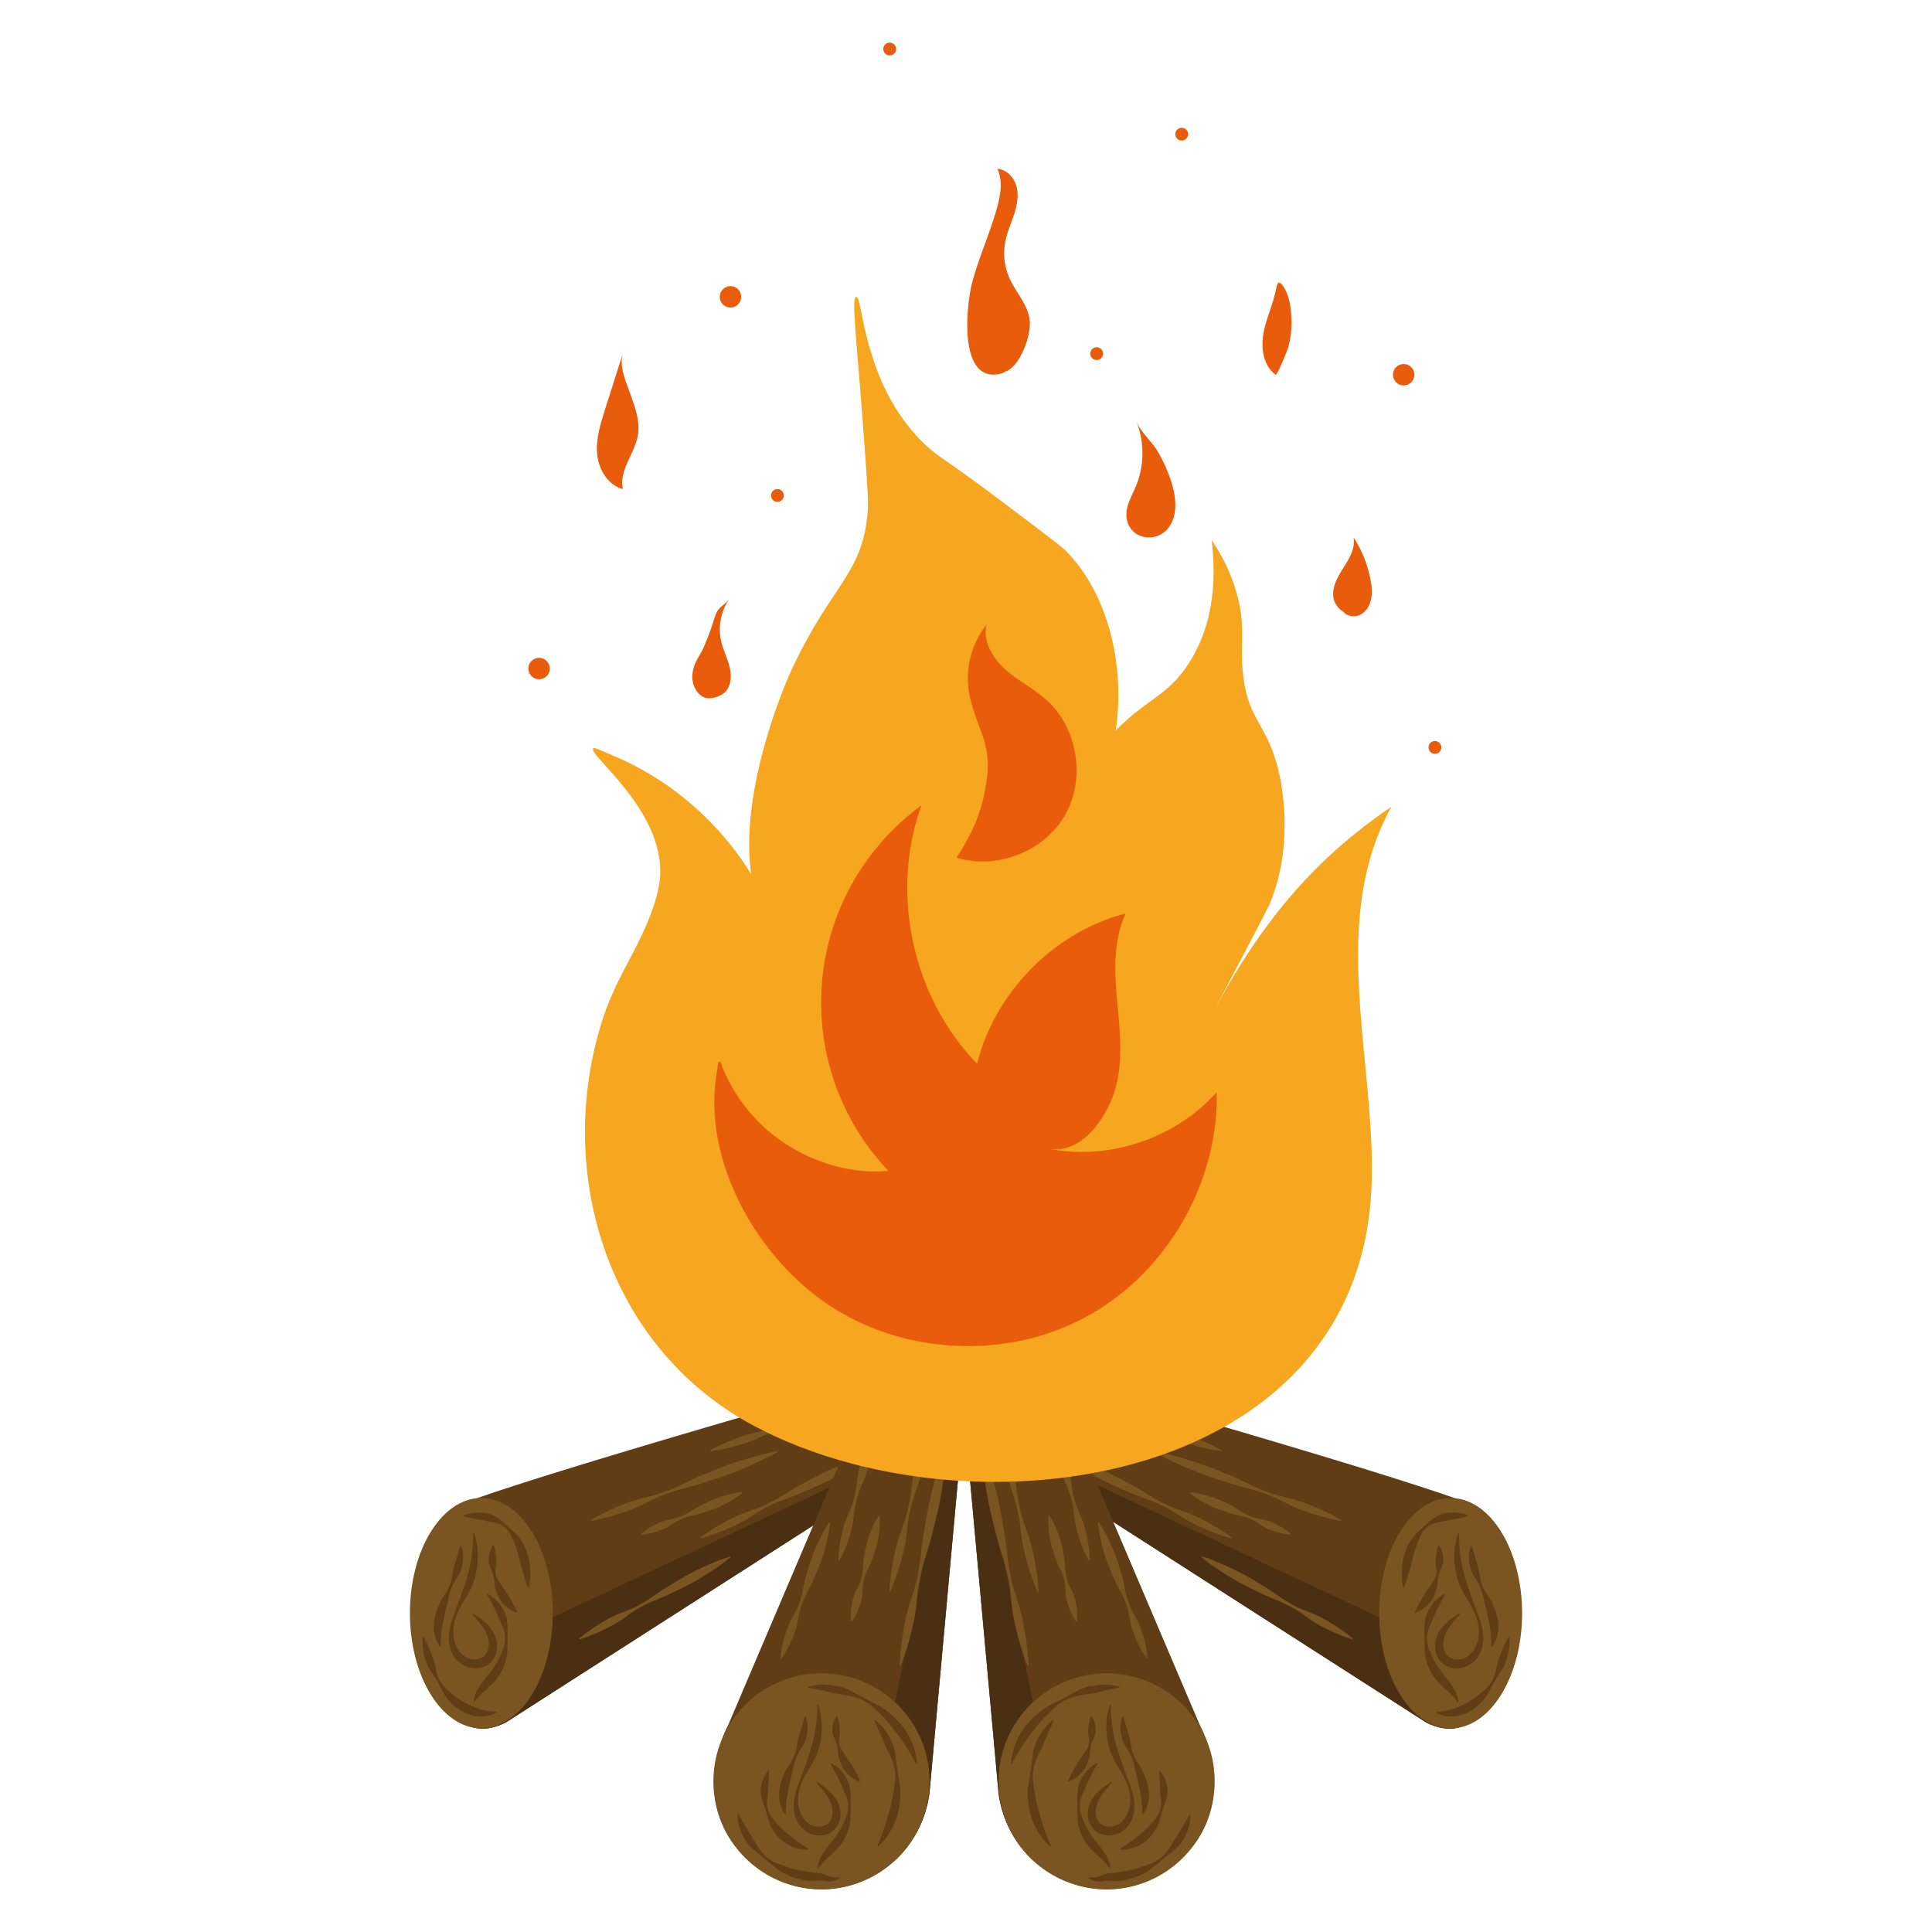 <svg id="Camada_1" data-name="Camada 1" xmlns="http://www.w3.org/2000/svg" xmlns:xlink="http://www.w3.org/1999/xlink" viewBox="0 0 1080 1080"><defs><style>.cls-1{fill:#603d14;}.cls-2{clip-path:url(#clip-path);}.cls-3{fill:#4a2f13;}.cls-4{fill:#7a5421;}.cls-5{clip-path:url(#clip-path-2);}.cls-6{clip-path:url(#clip-path-3);}.cls-7{clip-path:url(#clip-path-4);}.cls-8{fill:#f7a61f;}.cls-9{fill:#e85c0c;}</style><clipPath id="clip-path"><path class="cls-1" d="M266.69,837.51c57.54-20.28,231.94-69.62,245.6-73.48v51.71L282.69,962.92c-5.76,2.84-12.07,4.44-18.15,2.7-28.89-8.26-43.76-89.49-12.44-119.14A42,42,0,0,1,266.69,837.51Z"/></clipPath><clipPath id="clip-path-2"><path class="cls-1" d="M407,964.48l89.89-211.12h45.36l-22.67,249a62.52,62.52,0,0,1-18,36.38c-2.66,2.6-19.78,18.77-45.8,17.27-31.74-1.82-47.86-28.28-48.81-29.91C389.69,996.53,406.25,965.87,407,964.48Z"/></clipPath><clipPath id="clip-path-3"><path class="cls-1" d="M813.31,837.51c-57.54-20.28-231.94-69.62-245.6-73.48v51.71l229.6,147.18c5.76,2.84,12.07,4.44,18.15,2.7,28.89-8.26,43.76-89.49,12.44-119.14A42,42,0,0,0,813.31,837.51Z"/></clipPath><clipPath id="clip-path-4"><path class="cls-1" d="M670.77,964.48,580.88,753.36H535.52l22.67,249a62.55,62.55,0,0,0,18,36.38c2.66,2.6,19.78,18.77,45.8,17.27,31.74-1.82,47.86-28.28,48.81-29.91C688.11,996.53,671.55,965.87,670.77,964.48Z"/></clipPath></defs><path class="cls-1" d="M266.69,837.51c57.54-20.28,231.94-69.62,245.6-73.48v51.71L282.69,962.92c-5.76,2.84-12.07,4.44-18.15,2.7-28.89-8.26-43.76-89.49-12.44-119.14A42,42,0,0,1,266.69,837.51Z"/><g class="cls-2"><path class="cls-3" d="M228.54,941.73a71.13,71.13,0,0,0,12.11,16.66c14,14.38,30.4,16,49.09,18.2,14.53-2.65,27.74-9.4,41-16.27.43-.22.88-.36,1.31-.56l188.37-139-.68-15.43Z"/></g><ellipse class="cls-4" cx="269.08" cy="901.79" rx="39.94" ry="64.4"/><path class="cls-1" d="M259.34,847a25.85,25.85,0,0,1,7.91-1.43,24.39,24.39,0,0,1,4.08.22,14.58,14.58,0,0,1,4,1.1,27.36,27.36,0,0,1,6.75,4.82c2,1.75,4,3.5,6,5.42a27.72,27.72,0,0,1,2.7,3.12,25.87,25.87,0,0,1,2.1,3.55,31.43,31.43,0,0,1,2.75,7.69,38.61,38.61,0,0,1,.75,8,41.18,41.18,0,0,1-.77,7.95l-.47.05a62.63,62.63,0,0,1-2.48-7.5c-.71-2.48-1.33-4.93-2-7.32s-1.18-4.79-2-7.11-1.69-4.6-2.76-6.88a14.13,14.13,0,0,0-4.79-5.73c-2.11-1.44-4.66-1.86-7-2.26-1.19-.21-2.36-.44-3.55-.71s-2.4-.46-3.64-.69a55.53,55.53,0,0,1-7.63-1.8Z"/><path class="cls-1" d="M265,857.14a34.7,34.7,0,0,1,1.74,7.49,42.67,42.67,0,0,1,.28,7.75,45.58,45.58,0,0,1-1.08,7.71,36.17,36.17,0,0,1-2.48,7.4c-2.2,4.73-5.3,8.75-7.36,13.28s-3.27,9.5-2.58,14.23a18.23,18.23,0,0,0,2.22,6.5,13.22,13.22,0,0,0,4.32,4.69,9.82,9.82,0,0,0,5.75,1.41,8,8,0,0,0,5.06-2.09,8.31,8.31,0,0,0,2.32-5.14,13.7,13.7,0,0,0-.89-6.35,25.73,25.73,0,0,0-3.58-6.07c-1.49-1.94-3.18-3.8-4.81-5.75l.31-.36a46,46,0,0,1,6.27,4.43,23.29,23.29,0,0,1,5.18,6.1,16.25,16.25,0,0,1,2.14,8.25,12.31,12.31,0,0,1-3.31,8.46,11.93,11.93,0,0,1-8.53,3.5,14.06,14.06,0,0,1-8.47-2.68,15.75,15.75,0,0,1-5.21-6.75,19.63,19.63,0,0,1-1.38-8c.2-5.36,2-10.22,3.77-15s3.6-9.52,5.08-14.14c.73-2.31,1.43-4.62,2.06-6.95s1.11-4.71,1.51-7.11.67-4.82.87-7.28.27-5,.33-7.49Z"/><path class="cls-1" d="M272.4,890.89a19.72,19.72,0,0,1,6.87,5.77,24,24,0,0,1,2.42,3.85,17.49,17.49,0,0,1,1.56,4.27,43.34,43.34,0,0,1,.47,9c0,1.47,0,2.92,0,4.39s0,3-.09,4.45a29.91,29.91,0,0,1-.56,4.5,25.83,25.83,0,0,1-1.4,4.34,31,31,0,0,1-2,4.13A23.31,23.31,0,0,1,277,939.3a82.85,82.85,0,0,1-6.17,6,40.36,40.36,0,0,0-5.64,6.19l-.45-.16a18.24,18.24,0,0,1,3.2-8.42c1.61-2.54,3.48-4.74,5.14-6.89a49.87,49.87,0,0,0,4.58-6.54,65.36,65.36,0,0,0,3.46-7.41,17.56,17.56,0,0,0,1.11-8.24c-.3-2.81-1.6-5.39-2.72-7.84s-2.08-4.95-3.34-7.37-2.61-4.8-4.06-7.41Z"/><path class="cls-1" d="M257.75,864.2a16.39,16.39,0,0,1,1.12,7.6c-.05.64-.12,1.28-.21,1.91s-.21,1.26-.36,1.88a16.09,16.09,0,0,1-1.22,3.58c-1.09,2.29-2.71,4.29-3.78,6.48a29.43,29.43,0,0,0-2.38,6.93c-.28,1.19-.49,2.39-.78,3.56s-.59,2.31-.88,3.46c-.56,2.29-1,4.57-1.46,6.8s-.89,4.45-1.16,6.73a50.39,50.39,0,0,0-.24,7.14l-.44.17a16.15,16.15,0,0,1-3.06-7.13,23.49,23.49,0,0,1-.11-7.8,31.76,31.76,0,0,1,2.19-7.32,36.64,36.64,0,0,1,1.58-3.42c.59-1.1,1.29-2.15,1.95-3.21a28.7,28.7,0,0,0,3.37-6.5,50.55,50.55,0,0,0,1.43-7.15,29.4,29.4,0,0,1,.89-3.41l1-3.34c.68-2.23,1.3-4.48,2.07-6.93Z"/><path class="cls-1" d="M276.09,864a14.17,14.17,0,0,1,.68,2.65,44.75,44.75,0,0,1,.65,5,9.64,9.64,0,0,1,0,2.46,23.58,23.58,0,0,1-.37,2.54,12.41,12.41,0,0,0-.07,2.58,11.75,11.75,0,0,0,.65,2.46,16.44,16.44,0,0,0,1.24,2.25c.5.71,1,1.4,1.46,2.11s.91,1.39,1.33,2.09.93,1.35,1.36,2a20.25,20.25,0,0,1,1.32,2c1.62,2.82,3.24,5.62,4.79,9l-.32.36A17.83,17.83,0,0,1,280.1,895a26.63,26.63,0,0,1-1.4-2.36c-.38-.84-.72-1.69-1.07-2.53s-.61-1.72-.82-2.61-.28-1.82-.4-2.72a19.25,19.25,0,0,0-.32-2.68,12.65,12.65,0,0,0-.61-2.57,13.55,13.55,0,0,0-1-2.5,24.63,24.63,0,0,1-1-2.59,11.25,11.25,0,0,1-.29-2.71,24.39,24.39,0,0,1,.28-2.71,20.11,20.11,0,0,1,.77-2.65,13.43,13.43,0,0,1,1.39-2.47Z"/><path class="cls-1" d="M236.69,915.17a43.54,43.54,0,0,1,3.72,7.41c.52,1.26,1,2.51,1.45,3.77a33.79,33.79,0,0,1,1.19,3.82c.64,2.59,1,5.35,2.11,7.81a19.93,19.93,0,0,0,4.71,6.46l1.48,1.32c.52.4,1,.81,1.52,1.23s1,.78,1.52,1.19l1.55,1.15a49.78,49.78,0,0,0,6.55,3.75,38.5,38.5,0,0,0,7,2.7,33.39,33.39,0,0,0,7.82,1.08l.12.46A16.14,16.14,0,0,1,269,959.5a21.84,21.84,0,0,1-8.66-1.79,26.35,26.35,0,0,1-7.27-4.88c-.52-.51-1-1-1.56-1.52s-1-1.08-1.41-1.65-.85-1.17-1.24-1.78l-1.1-1.85c-1.35-2.5-2.57-5-4-7.34s-3.2-4.62-4.47-7.13a22.16,22.16,0,0,1-1.5-3.89,40.28,40.28,0,0,1-1-4,34.45,34.45,0,0,1-.62-8.34Z"/><path class="cls-4" d="M330.12,849.74c2-1.24,4.08-2.33,6.17-3.37s4.19-2,6.32-3,4.27-1.81,6.43-2.65,4.34-1.62,6.57-2.28c4.46-1.31,9.07-2.19,13.47-3.66a107.09,107.09,0,0,0,12.86-5.31c2.11-1,4.19-2,6.32-3s4.26-1.84,6.4-2.72c4.29-1.77,8.57-3.55,12.95-5.09s8.8-2.92,13.28-4.18,9-2.43,13.61-3.27l.17.45c-4.07,2.37-8.27,4.39-12.49,6.35s-8.49,3.74-12.81,5.43-8.74,3.09-13.15,4.53c-2.21.72-4.41,1.44-6.64,2.09s-4.49,1.22-6.74,1.83a108.08,108.08,0,0,0-13.23,4.3c-4.3,1.74-8.38,4.06-12.63,6-2.12.95-4.28,1.78-6.47,2.53s-4.4,1.48-6.62,2.16-4.46,1.3-6.73,1.85-4.54,1.07-6.88,1.44Z"/><path class="cls-4" d="M323.85,915.92a56.46,56.46,0,0,1,4.78-3.77c1.63-1.2,3.3-2.31,5-3.39s3.4-2.11,5.14-3.09a56.14,56.14,0,0,1,5.34-2.76c3.66-1.64,7.55-2.87,11.13-4.66a79.81,79.81,0,0,0,10.29-6.2c1.66-1.14,3.3-2.32,5-3.41s3.4-2.13,5.12-3.16c3.43-2.07,6.85-4.15,10.4-6s7.18-3.56,10.87-5.15a114,114,0,0,1,11.33-4.3l.23.42a111.8,111.8,0,0,1-9.77,7.18q-5,3.35-10.23,6.32c-3.48,2-7.08,3.72-10.68,5.48-1.8.87-3.6,1.75-5.44,2.56s-3.71,1.56-5.56,2.34A78.77,78.77,0,0,0,356,899.6c-3.44,2-6.59,4.62-10,6.81a58.36,58.36,0,0,1-5.21,3q-2.67,1.38-5.4,2.64c-1.83.83-3.67,1.63-5.56,2.35a60,60,0,0,1-5.76,2Z"/><path class="cls-4" d="M391.51,859.48c1.75-1.37,3.57-2.61,5.42-3.79s3.72-2.31,5.62-3.39,3.82-2.12,5.77-3.1,3.9-1.93,5.93-2.75c4.06-1.63,8.31-2.85,12.29-4.63a94.72,94.72,0,0,0,11.52-6.21c1.87-1.14,3.72-2.33,5.61-3.41s3.81-2.14,5.73-3.17c3.84-2.07,7.68-4.15,11.63-6s8-3.55,12.05-5.13,8.2-3.08,12.47-4.26l.21.43c-3.56,2.64-7.28,4.95-11,7.2s-7.58,4.34-11.46,6.33-7.89,3.71-11.88,5.47c-2,.87-4,1.75-6,2.56s-4.1,1.54-6.15,2.31a95.46,95.46,0,0,0-12,5.25c-3.85,2-7.43,4.64-11.22,6.82-1.89,1.1-3.83,2.08-5.82,3s-4,1.79-6,2.63-4.06,1.62-6.14,2.33a65.43,65.43,0,0,1-6.33,1.94Z"/><path class="cls-4" d="M358.46,857.39a33.74,33.74,0,0,1,6.41-4.41c1.12-.61,2.26-1.18,3.42-1.69a22.44,22.44,0,0,1,3.56-1.34c2.46-.68,5.1-.94,7.5-1.78a31.48,31.48,0,0,0,6.82-3.4c1.1-.67,2.17-1.4,3.29-2s2.25-1.2,3.38-1.77a75.67,75.67,0,0,1,6.92-3.18,69.31,69.31,0,0,1,7.29-2.29,47.73,47.73,0,0,1,7.66-1.39l.18.44a48.17,48.17,0,0,1-6.41,4.42,69.1,69.1,0,0,1-6.77,3.53,75.34,75.34,0,0,1-7.14,2.63c-1.21.4-2.41.82-3.65,1.15s-2.5.59-3.75.89a31,31,0,0,0-7.23,2.41c-2.29,1.1-4.34,2.78-6.57,4a23.39,23.39,0,0,1-3.46,1.57c-1.19.45-2.4.86-3.62,1.21a33.51,33.51,0,0,1-7.65,1.42Z"/><path class="cls-4" d="M396.94,810.78a60,60,0,0,1,5.55-2.91c1.87-.9,3.77-1.72,5.68-2.49s3.84-1.5,5.78-2.18a61,61,0,0,1,5.91-1.81c4-1,8.16-1.55,12.11-2.7a84.59,84.59,0,0,0,11.57-4.38c1.89-.83,3.77-1.72,5.67-2.51s3.84-1.52,5.77-2.25c3.85-1.45,7.7-2.93,11.64-4.14s7.91-2.29,11.94-3.23a121.2,121.2,0,0,1,12.24-2.31l.15.46a116.71,116.71,0,0,1-11.22,5.41c-3.8,1.64-7.64,3.13-11.52,4.5s-7.86,2.47-11.83,3.59c-2,.56-4,1.12-6,1.61s-4,.9-6.06,1.35a84.07,84.07,0,0,0-11.9,3.36c-3.86,1.42-7.53,3.44-11.35,5a59.94,59.94,0,0,1-5.82,2.05q-3,.91-5.95,1.68c-2,.52-4,1-6.05,1.38s-4.09.75-6.19,1Z"/><path class="cls-1" d="M407,964.48l89.89-211.12h45.36l-22.67,249a62.52,62.52,0,0,1-18,36.38c-2.66,2.6-19.78,18.77-45.8,17.27-31.74-1.82-47.86-28.28-48.81-29.91C389.69,996.53,406.25,965.87,407,964.48Z"/><g class="cls-5"><polygon class="cls-3" points="541.93 748.86 556.36 748.86 533.89 1045.39 482.86 1036.92 541.93 748.86"/></g><circle class="cls-4" cx="459.2" cy="995.78" r="60.41"/><path class="cls-1" d="M451.88,942.91a31.11,31.11,0,0,1,5-1c.85-.1,1.71-.17,2.57-.2s1.74,0,2.61.07l1.32.07a10.09,10.09,0,0,1,1.39.22,19,19,0,0,0,2.18.4c.3,0,.71,0,1.21.07.25,0,.52.06.81.11s.45.12.67.18c.84.24,1.66.5,2.48.8s1.62.59,2.4,1,1.55.78,2.3,1.19c1.52.82,3,1.69,4.48,2.48,3,1.61,6,3.09,9,4.7a45,45,0,0,1,4.42,2.66,43.4,43.4,0,0,1,4,3.24,44.27,44.27,0,0,1,7,7.7,42,42,0,0,1,4.75,9.23,33.57,33.57,0,0,1,2.1,10.07l-.45.13a116.88,116.88,0,0,0-10.41-16.54c-1.93-2.55-3.86-5.1-6-7.48-1.08-1.2-2.21-2.34-3.34-3.5s-2.28-2.34-3.5-3.44a28.29,28.29,0,0,0-8.2-5.43,38.7,38.7,0,0,0-9.55-2.25c-.8-.13-1.59-.29-2.36-.48l-.54-.13-.43,0-1.28-.13a16.26,16.26,0,0,1-2.7-.68,8.78,8.78,0,0,0-1.05-.3l-1.17-.23c-3.08-.78-6.39-1.15-9.73-2Z"/><path class="cls-1" d="M457.32,952.77a38.84,38.84,0,0,1,2,14.79,44.26,44.26,0,0,1-1,7.49,35.67,35.67,0,0,1-2.41,7.18c-2.13,4.58-5.14,8.49-7.14,12.88a25,25,0,0,0-2.51,13.81,17.84,17.84,0,0,0,2.16,6.3,12.73,12.73,0,0,0,4.19,4.56,9.5,9.5,0,0,0,5.58,1.37,7.8,7.8,0,0,0,4.92-2,8.18,8.18,0,0,0,2.25-5,13.55,13.55,0,0,0-.87-6.16,24.78,24.78,0,0,0-3.48-5.89c-1.44-1.88-3.08-3.69-4.66-5.58l.3-.35a45,45,0,0,1,6.08,4.3,22.29,22.29,0,0,1,5,5.92,15.73,15.73,0,0,1,2.07,8,11.87,11.87,0,0,1-3.21,8.22,11.58,11.58,0,0,1-8.27,3.39,13.66,13.66,0,0,1-8.23-2.6,15.24,15.24,0,0,1-5.05-6.55,19.15,19.15,0,0,1-1.34-7.79c.2-5.2,1.92-9.92,3.66-14.51s3.49-9.23,4.93-13.72c.71-2.24,1.39-4.47,2-6.74s1.08-4.56,1.46-6.89a94.81,94.81,0,0,0,1.16-14.34Z"/><path class="cls-1" d="M464.55,985.52a16.54,16.54,0,0,1,3.65,2.42,20.29,20.29,0,0,1,3,3.19,23.2,23.2,0,0,1,2.35,3.73,16.91,16.91,0,0,1,1.51,4.15,42.09,42.09,0,0,1,.46,8.72c0,1.42,0,2.83,0,4.26s0,2.86-.09,4.32a28.1,28.1,0,0,1-.55,4.36,26.55,26.55,0,0,1-1.35,4.22,29.15,29.15,0,0,1-2,4,23,23,0,0,1-2.6,3.61,79.92,79.92,0,0,1-6,5.85,39.43,39.43,0,0,0-5.47,6l-.43-.15a17.78,17.78,0,0,1,3.09-8.18c1.57-2.46,3.38-4.6,5-6.68a48.54,48.54,0,0,0,4.44-6.35,61.56,61.56,0,0,0,3.36-7.19,17,17,0,0,0,1.07-8c-.29-2.72-1.55-5.23-2.63-7.6s-2-4.81-3.24-7.15c-.58-1.19-1.24-2.35-1.88-3.55s-1.38-2.36-2.06-3.65Z"/><path class="cls-1" d="M450.34,959.62a16.1,16.1,0,0,1,1.09,7.38c-.05.62-.13,1.24-.21,1.86s-.21,1.22-.35,1.82a15.61,15.61,0,0,1-1.18,3.47c-1.06,2.22-2.63,4.16-3.68,6.29a28.69,28.69,0,0,0-2.3,6.72c-.27,1.15-.48,2.33-.76,3.46s-.57,2.24-.85,3.35c-.54,2.23-1,4.44-1.41,6.61s-.87,4.32-1.13,6.53a47.48,47.48,0,0,0-.23,6.93l-.44.16a15.84,15.84,0,0,1-3-6.92,22.91,22.91,0,0,1-.1-7.57,30.37,30.37,0,0,1,2.13-7.1,33.24,33.24,0,0,1,1.53-3.32c.57-1.07,1.26-2.09,1.9-3.11a28.42,28.42,0,0,0,3.26-6.31,49.28,49.28,0,0,0,1.39-6.94,27.72,27.72,0,0,1,.87-3.31l1-3.24c.66-2.17,1.25-4.35,2-6.73Z"/><path class="cls-1" d="M468.14,959.43a14,14,0,0,1,.65,2.57,18,18,0,0,1,.39,2.45,19.38,19.38,0,0,1,.24,2.38,8.69,8.69,0,0,1,0,2.39,24.85,24.85,0,0,1-.35,2.47,8.73,8.73,0,0,0,.56,4.89,17.16,17.16,0,0,0,1.2,2.18c.49.69,1,1.36,1.42,2s.88,1.36,1.29,2,.9,1.31,1.32,2a18.59,18.59,0,0,1,1.28,2,95.64,95.64,0,0,1,4.65,8.76l-.31.34a17.2,17.2,0,0,1-8.46-6.38,25.09,25.09,0,0,1-1.36-2.29c-.37-.81-.7-1.64-1-2.45a24.88,24.88,0,0,1-.79-2.54c-.19-.87-.28-1.77-.39-2.64a21.74,21.74,0,0,0-.31-2.6,13.27,13.27,0,0,0-.59-2.49,14.26,14.26,0,0,0-1-2.43,24.56,24.56,0,0,1-1-2.51,11.7,11.7,0,0,1-.28-2.63,23.2,23.2,0,0,1,.27-2.63,21,21,0,0,1,.75-2.57,12.3,12.3,0,0,1,1.35-2.39Z"/><path class="cls-1" d="M412.75,1014.11c.83,1.36,1.55,2.7,2.29,4s1.48,2.61,2.25,3.87q.56,1,1.14,1.89c.37.63.79,1.24,1.17,1.86.8,1.23,1.6,2.44,2.35,3.72a35.68,35.68,0,0,0,5.13,7.37,22.73,22.73,0,0,0,7.53,4.88c1.38.59,2.81,1,4.21,1.53s2.79.93,4.19,1.33a79.39,79.39,0,0,0,8.54,1.76c1.43.24,2.87.44,4.32.62l2.3.24a13.9,13.9,0,0,1,2.58.58,10.74,10.74,0,0,1,1.23.47l.48.24c.14.08.3.13.44.2a11.25,11.25,0,0,0,1.94.57,24.5,24.5,0,0,0,4.46.28l.12.44a13,13,0,0,1-4.6,1.64,9.1,9.1,0,0,1-2.61.05c-.23,0-.45-.05-.67-.09l-.61-.12c-.33,0-.66-.1-1-.13a35.84,35.84,0,0,0-4.26.12,35.27,35.27,0,0,1-4.82-.21,35.93,35.93,0,0,1-9.29-2.53,31.39,31.39,0,0,1-8.25-4.81c-2.5-2-4.83-4-7.25-6s-5.07-3.79-7.22-6.17a21.77,21.77,0,0,1-2.78-3.9,29.34,29.34,0,0,1-2-4.32,26.41,26.41,0,0,1-1.32-4.59,21,21,0,0,1-.41-4.75Z"/><path class="cls-1" d="M489.19,961.53c.66.49,1.28,1,1.89,1.56s1.16,1.13,1.71,1.73,1.06,1.23,1.56,1.86,1,1.31,1.42,2,.85,1.38,1.27,2.08.76,1.43,1.12,2.16.67,1.48,1,2.24.52,1.54.73,2.32c.82,3.17.94,6.46,1.39,9.6s1,6.26,1.52,9.46l.32,2.41c.08.81.14,1.62.18,2.44s0,1.62,0,2.44l-.15,2.43a42.5,42.5,0,0,1-1.83,9.61,40.81,40.81,0,0,1-4.18,8.83,32.73,32.73,0,0,1-6.24,7.43l-.38-.26c1.16-3,2.34-5.87,3.35-8.76s1.93-5.78,2.72-8.68,1.65-5.79,2.23-8.77l.41-2.24c.12-.75.21-1.5.37-2.25s.22-1.51.36-2.27l.31-2.3a26.16,26.16,0,0,0-.46-9.25,43.48,43.48,0,0,0-3.55-8.57c-.34-.68-.65-1.37-.94-2.07s-.6-1.39-.88-2.1l-1.8-4.19c-.33-.69-.63-1.39-.94-2.1s-.63-1.41-.94-2.13-.65-1.41-1-2.14-.65-1.44-.94-2.21Z"/><path class="cls-1" d="M429.91,990c-.08,2.46-.29,4.69-.4,6.91l-.15,3.29c0,.55,0,1.1-.06,1.64a15.07,15.07,0,0,1-.12,1.64c-.22,2.19-.65,4.54-.22,6.8a14.08,14.08,0,0,0,2.85,6.14l1.07,1.31c.39.41.75.83,1.11,1.26s.75.81,1.09,1.23l1.12,1.2c1.52,1.56,3.19,2.93,4.84,4.32s3.36,2.73,5.17,4,3.75,2.47,5.82,3.77l-.11.45a18.58,18.58,0,0,1-7.31-1,23.3,23.3,0,0,1-6.63-3.41,24,24,0,0,1-5.15-5.41l-1-1.55c-.32-.53-.62-1.08-.9-1.63s-.51-1.14-.74-1.71l-.6-1.76c-.71-2.36-1.29-4.65-2-6.92a50.35,50.35,0,0,1-2.19-7c-.08-.61-.13-1.23-.16-1.85s0-1.23.1-1.85.17-1.23.26-1.83.28-1.21.44-1.81a15.91,15.91,0,0,1,3.52-6.46Z"/><path class="cls-4" d="M502.92,931.07c0-2.67.23-5.31.5-7.93s.6-5.23,1-7.83.83-5.18,1.33-7.76,1.05-5.13,1.76-7.66c1.41-5.06,3.31-10,4.54-15.12a122.57,122.57,0,0,0,2.66-15.51c.32-2.61.58-5.24,1-7.84s.81-5.18,1.25-7.77c.89-5.17,1.76-10.35,2.92-15.46.58-2.56,1.19-5.11,1.86-7.64l1-3.81,1.08-3.79c1.48-5.05,3-10.08,5-15l.52.1c-.2,5.32-.8,10.55-1.47,15.77l-.54,3.9-.61,3.89c-.4,2.6-.87,5.18-1.36,7.75-1,5.15-2.28,10.24-3.55,15.33-.64,2.54-1.27,5.09-2,7.62s-1.52,5-2.27,7.56a120.84,120.84,0,0,0-3.81,15.27c-.93,5.16-1.18,10.47-1.92,15.67-.37,2.6-.88,5.17-1.48,7.72s-1.21,5.11-1.9,7.64-1.41,5.06-2.25,7.56-1.68,5-2.72,7.47Z"/><path class="cls-4" d="M497.17,890c.07-2.51.29-5,.59-7.45s.64-4.92,1.06-7.35.88-4.86,1.4-7.27,1.1-4.8,1.83-7.17c1.46-4.72,3.4-9.33,4.68-14.09a106.33,106.33,0,0,0,2.8-14.54c.35-2.45.63-4.91,1-7.35s.86-4.86,1.32-7.28c.94-4.85,1.86-9.7,3.06-14.48.61-2.39,1.24-4.77,1.94-7.14l1-3.55,1.11-3.54c1.53-4.71,3.14-9.39,5.13-14l.52.12c-.26,5-.9,9.92-1.62,14.81l-.58,3.66-.65,3.65c-.42,2.43-.92,4.85-1.43,7.26-1,4.82-2.38,9.57-3.69,14.33-.66,2.37-1.31,4.75-2.05,7.11s-1.56,4.7-2.34,7a106.29,106.29,0,0,0-4,14.27c-1,4.83-1.28,9.82-2.07,14.7q-.6,3.66-1.55,7.24c-.6,2.39-1.26,4.76-2,7.13s-1.46,4.72-2.31,7-1.73,4.66-2.79,6.94Z"/><path class="cls-4" d="M436.33,926.92a52.26,52.26,0,0,1,1.73-10.1c.42-1.64.9-3.25,1.43-4.85a35.72,35.72,0,0,1,1.83-4.7c1.46-3,3.38-5.94,4.67-9a50.08,50.08,0,0,0,2.84-9.7c.36-1.65.66-3.33,1.07-5s.88-3.26,1.35-4.88c.95-3.23,1.89-6.47,3.1-9.6s2.57-6.23,4.09-9.26a74,74,0,0,1,5.1-8.89l.49.18a74.58,74.58,0,0,1-1.7,10.11q-1.12,4.95-2.71,9.74c-1.05,3.2-2.39,6.29-3.7,9.39-.67,1.55-1.3,3.11-2.05,4.63s-1.56,3-2.33,4.52a50.29,50.29,0,0,0-4,9.3c-1,3.22-1.32,6.67-2.14,10a36.34,36.34,0,0,1-1.56,4.8q-.92,2.36-2,4.65a51.66,51.66,0,0,1-5.07,8.9Z"/><path class="cls-4" d="M468.66,872.3a61.28,61.28,0,0,1,1.13-11.07q.48-2.72,1.14-5.38a42.94,42.94,0,0,1,1.56-5.27c1.28-3.44,3-6.76,4.14-10.26a59.84,59.84,0,0,0,2.28-10.76c.26-1.82.46-3.66.77-5.47s.69-3.61,1.07-5.4c.76-3.59,1.5-7.18,2.53-10.69s2.21-7,3.56-10.42a85.73,85.73,0,0,1,4.58-10.14l.51.13a87.9,87.9,0,0,1-1.1,11.08q-.84,5.46-2.14,10.8c-.87,3.55-2,7-3.16,10.52-.57,1.74-1.13,3.49-1.78,5.21s-1.38,3.42-2.07,5.13a59.34,59.34,0,0,0-3.41,10.45c-.8,3.58-.93,7.33-1.55,11a42.37,42.37,0,0,1-1.29,5.34q-.76,2.64-1.7,5.23a61.1,61.1,0,0,1-4.56,10.14Z"/><path class="cls-4" d="M475.76,906.23a30.81,30.81,0,0,1,.21-7.82c.18-1.27.4-2.53.69-3.77a21.56,21.56,0,0,1,1.1-3.65c1-2.37,2.44-4.61,3.24-7a29.18,29.18,0,0,0,1.36-7.52,52.12,52.12,0,0,1,.93-7.64,67.39,67.39,0,0,1,1.62-7.46,64,64,0,0,1,2.64-7.19,45.12,45.12,0,0,1,3.68-6.91l.51.13a45.23,45.23,0,0,1-.18,7.83,67.67,67.67,0,0,1-1.23,7.56,69.86,69.86,0,0,1-2.25,7.3,52.5,52.5,0,0,1-2.94,7.11,29.06,29.06,0,0,0-2.51,7.22c-.49,2.5-.32,5.17-.64,7.71a20.33,20.33,0,0,1-.82,3.73c-.36,1.22-.78,2.42-1.25,3.61a30.72,30.72,0,0,1-3.66,6.92Z"/><path class="cls-1" d="M813.31,837.51c-57.54-20.28-231.94-69.62-245.6-73.48v51.71l229.6,147.18c5.76,2.84,12.07,4.44,18.15,2.7,28.89-8.26,43.76-89.49,12.44-119.14A42,42,0,0,0,813.31,837.51Z"/><g class="cls-6"><path class="cls-3" d="M851.46,941.73a71.13,71.13,0,0,1-12.11,16.66c-14,14.38-30.4,16-49.09,18.2-14.53-2.65-27.74-9.4-41-16.27-.43-.22-.88-.36-1.31-.56l-188.37-139,.68-15.43Z"/></g><ellipse class="cls-4" cx="810.92" cy="901.79" rx="39.94" ry="64.4"/><path class="cls-1" d="M820.66,847.45a55.53,55.53,0,0,1-7.63,1.8c-1.24.23-2.45.45-3.64.69s-2.36.5-3.55.71c-2.34.4-4.89.82-7,2.26a14.13,14.13,0,0,0-4.79,5.73c-1.07,2.28-1.92,4.59-2.76,6.88s-1.31,4.72-1.95,7.11-1.27,4.84-2,7.32a62.63,62.63,0,0,1-2.48,7.5l-.47-.05a41.18,41.18,0,0,1-.77-7.95,38.61,38.61,0,0,1,.75-8,31.43,31.43,0,0,1,2.75-7.69,25.87,25.87,0,0,1,2.1-3.55,27.72,27.72,0,0,1,2.7-3.12c2-1.92,3.94-3.67,6-5.42a27.36,27.36,0,0,1,6.75-4.82,14.58,14.58,0,0,1,4-1.1,24.39,24.39,0,0,1,4.08-.22,25.85,25.85,0,0,1,7.91,1.43Z"/><path class="cls-1" d="M815.52,857.21c.06,2.54.14,5,.33,7.49s.48,4.88.87,7.28.9,4.77,1.51,7.11,1.33,4.64,2.06,6.95c1.48,4.62,3.25,9.41,5.08,14.14s3.57,9.59,3.77,15a19.63,19.63,0,0,1-1.38,8,15.75,15.75,0,0,1-5.21,6.75,14.06,14.06,0,0,1-8.47,2.68,11.93,11.93,0,0,1-8.53-3.5,12.31,12.31,0,0,1-3.31-8.46,16.25,16.25,0,0,1,2.14-8.25,23.29,23.29,0,0,1,5.18-6.1,46,46,0,0,1,6.27-4.43l.31.36c-1.63,1.95-3.32,3.81-4.81,5.75a25.73,25.73,0,0,0-3.58,6.07,13.7,13.7,0,0,0-.89,6.35,8.31,8.31,0,0,0,2.32,5.14,8,8,0,0,0,5.06,2.09,9.87,9.87,0,0,0,5.76-1.41,13.28,13.28,0,0,0,4.31-4.69,18.23,18.23,0,0,0,2.22-6.5c.69-4.73-.5-9.75-2.58-14.23s-5.16-8.55-7.36-13.28a36.17,36.17,0,0,1-2.48-7.4,45.58,45.58,0,0,1-1.08-7.71,42.67,42.67,0,0,1,.28-7.75,34.7,34.7,0,0,1,1.74-7.49Z"/><path class="cls-1" d="M807.93,891.24c-1.45,2.61-2.86,5-4.06,7.41s-2.2,4.92-3.34,7.37-2.42,5-2.72,7.84a17.56,17.56,0,0,0,1.11,8.24,65.36,65.36,0,0,0,3.46,7.41,49.87,49.87,0,0,0,4.58,6.54c1.66,2.15,3.53,4.35,5.14,6.89a18.24,18.24,0,0,1,3.2,8.42l-.45.16a40.36,40.36,0,0,0-5.64-6.19,82.85,82.85,0,0,1-6.17-6,23.31,23.31,0,0,1-2.68-3.72,31,31,0,0,1-2-4.13,25.83,25.83,0,0,1-1.4-4.34,29.91,29.91,0,0,1-.56-4.5c-.07-1.5-.09-3-.09-4.45s0-2.92,0-4.39a43.34,43.34,0,0,1,.47-9,17.49,17.49,0,0,1,1.56-4.27,24,24,0,0,1,2.42-3.85,19.72,19.72,0,0,1,6.87-5.77Z"/><path class="cls-1" d="M822.73,864.23c.76,2.45,1.38,4.7,2.06,6.93l1,3.34a29.4,29.4,0,0,1,.89,3.41,50.55,50.55,0,0,0,1.43,7.15,28.7,28.7,0,0,0,3.37,6.5c.66,1.06,1.36,2.11,2,3.21a36.64,36.64,0,0,1,1.58,3.42,31.76,31.76,0,0,1,2.19,7.32,23.49,23.49,0,0,1-.11,7.8,16.15,16.15,0,0,1-3.06,7.13l-.44-.17a50.39,50.39,0,0,0-.24-7.14c-.27-2.28-.68-4.5-1.16-6.73s-.9-4.51-1.46-6.8c-.29-1.15-.62-2.28-.88-3.46s-.5-2.37-.78-3.56a29.43,29.43,0,0,0-2.38-6.93c-1.07-2.19-2.69-4.19-3.78-6.48a16.09,16.09,0,0,1-1.22-3.58c-.15-.62-.25-1.25-.36-1.88s-.16-1.27-.21-1.91a16.39,16.39,0,0,1,1.12-7.6Z"/><path class="cls-1" d="M804.38,863.91a13.43,13.43,0,0,1,1.39,2.47,20.11,20.11,0,0,1,.77,2.65,24.39,24.39,0,0,1,.28,2.71,11.25,11.25,0,0,1-.29,2.71,24.63,24.63,0,0,1-1,2.59,13.55,13.55,0,0,0-1,2.5,12.65,12.65,0,0,0-.61,2.57,19.25,19.25,0,0,0-.32,2.68c-.12.9-.22,1.82-.4,2.72s-.53,1.74-.82,2.61-.69,1.69-1.07,2.53a26.63,26.63,0,0,1-1.4,2.36,17.83,17.83,0,0,1-8.72,6.58l-.32-.36c1.55-3.41,3.17-6.21,4.79-9a20.25,20.25,0,0,1,1.32-2c.43-.69.9-1.36,1.36-2s.83-1.41,1.33-2.09,1-1.4,1.46-2.11a15.43,15.43,0,0,0,1.24-2.25,11.75,11.75,0,0,0,.65-2.46,12.41,12.41,0,0,0-.07-2.58,23.58,23.58,0,0,1-.37-2.54,9.64,9.64,0,0,1,0-2.46,44.75,44.75,0,0,1,.65-5,14.17,14.17,0,0,1,.68-2.65Z"/><path class="cls-1" d="M843.77,915.29a34.45,34.45,0,0,1-.62,8.34,40.28,40.28,0,0,1-1,4,22.16,22.16,0,0,1-1.5,3.89c-1.27,2.51-3.07,4.76-4.47,7.13s-2.64,4.84-4,7.34l-1.1,1.85c-.39.61-.81,1.2-1.24,1.78s-.93,1.11-1.41,1.65-1,1-1.56,1.52a26.35,26.35,0,0,1-7.27,4.88A21.84,21.84,0,0,1,811,959.5a16.14,16.14,0,0,1-8.38-2.18l.12-.46a33.39,33.39,0,0,0,7.82-1.08,38.5,38.5,0,0,0,7-2.7,49.78,49.78,0,0,0,6.55-3.75l1.55-1.15c.49-.41,1-.8,1.52-1.19s1-.83,1.52-1.23l1.48-1.32a19.93,19.93,0,0,0,4.71-6.46c1.12-2.46,1.47-5.22,2.11-7.81a33.79,33.79,0,0,1,1.19-3.82c.45-1.26.93-2.51,1.45-3.77a43.54,43.54,0,0,1,3.72-7.41Z"/><path class="cls-4" d="M749.72,850.19c-2.34-.37-4.62-.87-6.88-1.44s-4.51-1.18-6.73-1.85-4.43-1.39-6.61-2.16-4.36-1.58-6.48-2.53c-4.25-1.89-8.33-4.21-12.63-6a108.08,108.08,0,0,0-13.23-4.3c-2.25-.61-4.51-1.17-6.74-1.83s-4.43-1.37-6.64-2.09c-4.41-1.44-8.82-2.86-13.15-4.53S662,820,657.82,818.08s-8.42-4-12.49-6.35l.17-.45c4.63.84,9.13,2,13.61,3.27s8.9,2.66,13.28,4.18,8.66,3.32,13,5.09c2.14.88,4.29,1.76,6.41,2.72s4.2,2,6.31,3a107.09,107.09,0,0,0,12.86,5.31c4.4,1.47,9,2.35,13.47,3.66,2.23.66,4.42,1.43,6.57,2.28s4.31,1.73,6.43,2.65,4.24,1.9,6.32,3,4.16,2.13,6.17,3.37Z"/><path class="cls-4" d="M755.92,916.34a60,60,0,0,1-5.76-2c-1.89-.72-3.73-1.52-5.56-2.35s-3.62-1.72-5.4-2.64a58.36,58.36,0,0,1-5.21-3c-3.37-2.19-6.52-4.77-10-6.81a78.77,78.77,0,0,0-10.81-5.26c-1.85-.78-3.73-1.51-5.56-2.34s-3.64-1.69-5.44-2.56c-3.6-1.76-7.2-3.5-10.68-5.48s-6.89-4.09-10.23-6.32a111.8,111.8,0,0,1-9.77-7.18l.23-.42a114,114,0,0,1,11.33,4.3q5.53,2.38,10.87,5.15c3.55,1.84,7,3.92,10.4,6,1.72,1,3.44,2.06,5.12,3.16s3.32,2.27,5,3.41a79.81,79.81,0,0,0,10.29,6.2c3.58,1.79,7.47,3,11.13,4.66a56.14,56.14,0,0,1,5.34,2.76c1.74,1,3.45,2,5.14,3.09s3.37,2.19,5,3.39a56.46,56.46,0,0,1,4.78,3.77Z"/><path class="cls-4" d="M688.29,859.91c-2.17-.53-4.26-1.21-6.33-1.94s-4.12-1.5-6.14-2.33-4-1.71-6-2.63-3.93-1.89-5.82-3c-3.79-2.18-7.37-4.78-11.22-6.82a95.46,95.46,0,0,0-12-5.25c-2-.77-4.13-1.49-6.15-2.31s-4-1.69-6-2.56c-4-1.76-8-3.49-11.88-5.47s-7.7-4.09-11.46-6.33-7.48-4.56-11-7.2l.21-.43c4.27,1.18,8.39,2.69,12.47,4.26S615,821.21,619,823s7.79,3.92,11.63,6c1.92,1,3.84,2.06,5.73,3.17s3.74,2.27,5.61,3.41a94.72,94.72,0,0,0,11.52,6.21c4,1.78,8.23,3,12.29,4.63,2,.82,4,1.74,5.93,2.75s3.87,2,5.77,3.1,3.78,2.19,5.62,3.39,3.67,2.42,5.42,3.79Z"/><path class="cls-4" d="M721.36,857.83a33.51,33.51,0,0,1-7.65-1.42c-1.22-.35-2.43-.76-3.62-1.21a23.39,23.39,0,0,1-3.46-1.57c-2.23-1.26-4.28-2.94-6.57-4a31,31,0,0,0-7.23-2.41c-1.25-.3-2.52-.55-3.75-.89s-2.44-.75-3.65-1.15a75.34,75.34,0,0,1-7.14-2.63,69.1,69.1,0,0,1-6.77-3.53,48.17,48.17,0,0,1-6.41-4.42l.18-.44a47.73,47.73,0,0,1,7.66,1.39,69.31,69.31,0,0,1,7.29,2.29,75.67,75.67,0,0,1,6.92,3.18c1.13.57,2.28,1.12,3.38,1.77s2.19,1.35,3.29,2a31.48,31.48,0,0,0,6.82,3.4c2.4.84,5,1.1,7.5,1.78a22.44,22.44,0,0,1,3.56,1.34c1.16.51,2.3,1.08,3.42,1.69a33.74,33.74,0,0,1,6.41,4.41Z"/><path class="cls-4" d="M682.91,811.23c-2.1-.2-4.16-.55-6.19-1s-4.05-.86-6.05-1.38-4-1.07-5.95-1.68a59.94,59.94,0,0,1-5.82-2.05c-3.82-1.58-7.49-3.6-11.35-5a84.07,84.07,0,0,0-11.9-3.36c-2-.45-4.06-.85-6.06-1.35s-4-1.05-6-1.61c-4-1.12-7.94-2.23-11.83-3.59s-7.72-2.86-11.52-4.5a116.71,116.71,0,0,1-11.22-5.41l.15-.46a121.2,121.2,0,0,1,12.24,2.31c4,.94,8,2,11.94,3.23s7.79,2.69,11.65,4.14c1.92.73,3.85,1.45,5.76,2.25s3.78,1.68,5.67,2.51A84.59,84.59,0,0,0,648,798.69c4,1.15,8.1,1.71,12.11,2.7a61,61,0,0,1,5.91,1.81q2.91,1,5.78,2.18c1.91.77,3.81,1.59,5.68,2.49a60,60,0,0,1,5.55,2.91Z"/><path class="cls-1" d="M670.77,964.48,580.88,753.36H535.52l22.67,249a62.55,62.55,0,0,0,18,36.38c2.66,2.6,19.78,18.77,45.8,17.27,31.74-1.82,47.86-28.28,48.81-29.91C688.11,996.53,671.55,965.87,670.77,964.48Z"/><g class="cls-7"><polygon class="cls-3" points="535.88 748.86 521.44 748.86 543.92 1045.39 594.95 1036.92 535.88 748.86"/></g><circle class="cls-4" cx="618.6" cy="995.78" r="60.41"/><path class="cls-1" d="M625.92,943.37c-3.33.87-6.64,1.24-9.73,2l-1.17.23a9.34,9.34,0,0,0-1,.3,15.76,15.76,0,0,1-2.7.68l-1.27.13-.43,0-.54.13c-.78.19-1.57.35-2.36.48a38.77,38.77,0,0,0-9.56,2.25,28.29,28.29,0,0,0-8.2,5.43c-1.22,1.1-2.35,2.29-3.49,3.44s-2.27,2.3-3.35,3.5c-2.17,2.38-4.1,4.93-6,7.48A116,116,0,0,0,565.63,986l-.44-.13a33,33,0,0,1,2.1-10.07A41.57,41.57,0,0,1,572,966.6a44.22,44.22,0,0,1,7-7.7,43.4,43.4,0,0,1,4-3.24,46.22,46.22,0,0,1,4.42-2.66c3-1.61,6-3.09,9-4.7,1.49-.79,3-1.66,4.47-2.48.76-.41,1.52-.81,2.3-1.19s1.6-.65,2.41-1,1.64-.56,2.47-.8c.23-.06.37-.12.67-.18s.56-.08.81-.11c.51-.05.91,0,1.22-.07a18.87,18.87,0,0,0,2.17-.4,10.48,10.48,0,0,1,1.4-.22l1.31-.07c.87,0,1.75-.07,2.61-.07s1.72.1,2.57.2a30.9,30.9,0,0,1,5,1Z"/><path class="cls-1" d="M620.94,952.84a94.81,94.81,0,0,0,1.16,14.34c.38,2.33.88,4.62,1.47,6.89s1.28,4.5,2,6.74c1.44,4.49,3.14,9.14,4.92,13.72s3.47,9.31,3.66,14.51a19,19,0,0,1-1.34,7.79,15.24,15.24,0,0,1-5,6.55,13.64,13.64,0,0,1-8.23,2.6,11.61,11.61,0,0,1-8.27-3.39,12,12,0,0,1-3.21-8.22,15.83,15.83,0,0,1,2.07-8,22.32,22.32,0,0,1,5-5.92,44.35,44.35,0,0,1,6.08-4.3l.3.35c-1.59,1.89-3.23,3.7-4.67,5.58a24.73,24.73,0,0,0-3.47,5.89,13.29,13.29,0,0,0-.87,6.16,8.07,8.07,0,0,0,2.25,5,7.75,7.75,0,0,0,4.91,2,9.55,9.55,0,0,0,5.59-1.37,12.82,12.82,0,0,0,4.19-4.56,17.63,17.63,0,0,0,2.15-6.3c.67-4.59-.49-9.46-2.5-13.81s-5-8.3-7.14-12.88a35.05,35.05,0,0,1-2.41-7.18,44.28,44.28,0,0,1-1.05-7.49,38.84,38.84,0,0,1,2-14.79Z"/><path class="cls-1" d="M613.57,985.86c-.69,1.29-1.41,2.46-2.07,3.65s-1.29,2.36-1.87,3.55c-1.23,2.34-2.13,4.76-3.24,7.15s-2.35,4.88-2.64,7.6a17,17,0,0,0,1.08,8,60,60,0,0,0,3.36,7.19,48.54,48.54,0,0,0,4.44,6.35c1.61,2.08,3.43,4.22,5,6.68a17.79,17.79,0,0,1,3.1,8.18l-.44.15a38.92,38.92,0,0,0-5.47-6,81.87,81.87,0,0,1-6-5.85,23,23,0,0,1-2.6-3.61,29.15,29.15,0,0,1-2-4,26.55,26.55,0,0,1-1.35-4.22,28.08,28.08,0,0,1-.54-4.36c-.08-1.46-.09-2.9-.09-4.32s0-2.84,0-4.26a42.79,42.79,0,0,1,.46-8.72,16.53,16.53,0,0,1,1.52-4.15,21.88,21.88,0,0,1,2.35-3.73,19.41,19.41,0,0,1,3-3.19,16.25,16.25,0,0,1,3.64-2.42Z"/><path class="cls-1" d="M627.93,959.65c.74,2.38,1.34,4.56,2,6.73l1,3.24a27.69,27.69,0,0,1,.86,3.31,47.94,47.94,0,0,0,1.4,6.94,28,28,0,0,0,3.26,6.31c.64,1,1.32,2,1.89,3.11a33.24,33.24,0,0,1,1.53,3.32,30.37,30.37,0,0,1,2.13,7.1,22.91,22.91,0,0,1-.1,7.57,15.61,15.61,0,0,1-3,6.92l-.43-.16a47.44,47.44,0,0,0-.24-6.93c-.26-2.21-.65-4.37-1.12-6.53s-.87-4.38-1.42-6.61c-.27-1.11-.6-2.21-.85-3.35s-.48-2.31-.75-3.46a28.72,28.72,0,0,0-2.31-6.72c-1-2.13-2.62-4.07-3.68-6.29a16.7,16.7,0,0,1-1.18-3.47c-.14-.6-.24-1.22-.35-1.82s-.15-1.24-.2-1.86a15.84,15.84,0,0,1,1.09-7.38Z"/><path class="cls-1" d="M610.12,959.35a12.35,12.35,0,0,1,1.36,2.39,19.31,19.31,0,0,1,.74,2.57,21.12,21.12,0,0,1,.27,2.63,10.65,10.65,0,0,1-.28,2.63,22.37,22.37,0,0,1-1,2.51,14.26,14.26,0,0,0-1,2.43,12.53,12.53,0,0,0-.59,2.49,19.87,19.87,0,0,0-.31,2.6c-.12.87-.21,1.77-.39,2.64a24.94,24.94,0,0,1-.8,2.54c-.33.81-.67,1.64-1,2.45a22.91,22.91,0,0,1-1.35,2.29,17.27,17.27,0,0,1-8.47,6.38l-.3-.34a98.2,98.2,0,0,1,4.64-8.76,18.59,18.59,0,0,1,1.28-2c.42-.67.87-1.32,1.33-2a22.4,22.4,0,0,1,1.29-2c.42-.68.93-1.35,1.42-2a18.5,18.5,0,0,0,1.2-2.18,12.38,12.38,0,0,0,.63-2.39,13.09,13.09,0,0,0-.07-2.5,22.3,22.3,0,0,1-.36-2.47,9.55,9.55,0,0,1,0-2.39,19.38,19.38,0,0,1,.24-2.38A19.76,19.76,0,0,1,609,962a14.1,14.1,0,0,1,.66-2.57Z"/><path class="cls-1" d="M665.5,1014.22a21,21,0,0,1-.42,4.75,25.53,25.53,0,0,1-1.31,4.59,30.45,30.45,0,0,1-2,4.32,21.72,21.72,0,0,1-2.77,3.9c-2.16,2.38-4.84,4.2-7.23,6.17s-4.75,4-7.25,6a33.49,33.49,0,0,1-3.93,2.72,34.38,34.38,0,0,1-4.32,2.09,35.86,35.86,0,0,1-9.28,2.53,35.42,35.42,0,0,1-4.83.21,35.63,35.63,0,0,0-4.25-.12c-.33,0-.65.08-1,.13l-.6.12c-.22,0-.45.06-.67.09a9.17,9.17,0,0,1-2.62-.05,12.84,12.84,0,0,1-4.59-1.64l.12-.44a24.56,24.56,0,0,0,4.46-.28,11.14,11.14,0,0,0,1.93-.57c.15-.07.3-.12.44-.2l.49-.24a10.08,10.08,0,0,1,1.23-.47,13.8,13.8,0,0,1,2.57-.58l2.3-.24c1.45-.18,2.89-.38,4.32-.62a78.89,78.89,0,0,0,8.54-1.76c1.41-.4,2.8-.87,4.2-1.33s2.82-.94,4.2-1.53a22.63,22.63,0,0,0,7.53-4.88,35.73,35.73,0,0,0,5.14-7.37c.74-1.28,1.54-2.49,2.34-3.72.39-.62.81-1.23,1.17-1.86s.77-1.25,1.15-1.89c.77-1.26,1.48-2.56,2.25-3.87s1.45-2.66,2.28-4Z"/><path class="cls-1" d="M589,961.82c-.28.77-.61,1.49-.93,2.21s-.62,1.45-1,2.14-.61,1.43-.94,2.13-.61,1.41-.94,2.1l-1.8,4.19c-.27.71-.56,1.41-.88,2.1s-.6,1.39-.94,2.07a44.73,44.73,0,0,0-3.55,8.57,26.39,26.39,0,0,0-.45,9.25l.3,2.3c.14.76.26,1.52.37,2.27s.25,1.5.37,2.25l.4,2.24c.59,3,1.42,5.87,2.23,8.77s1.7,5.79,2.72,8.68,2.19,5.75,3.35,8.76l-.38.26a33.25,33.25,0,0,1-6.24-7.43,40.31,40.31,0,0,1-4.17-8.83,42,42,0,0,1-1.84-9.61l-.15-2.43c0-.82,0-1.63,0-2.44s.11-1.63.19-2.44l.32-2.41c.51-3.2,1.09-6.31,1.52-9.46a89.12,89.12,0,0,1,1.38-9.6c.22-.78.46-1.56.73-2.32s.63-1.5,1-2.24.75-1.44,1.12-2.16.84-1.39,1.28-2.08.93-1.32,1.41-2,1-1.25,1.57-1.86,1.13-1.17,1.7-1.73,1.23-1.07,1.89-1.56Z"/><path class="cls-1" d="M648.32,989.82a15.8,15.8,0,0,1,3.52,6.46c.17.6.3,1.2.44,1.81s.2,1.22.27,1.83.09,1.24.09,1.85-.08,1.24-.16,1.85a47.81,47.81,0,0,1-2.19,7c-.75,2.27-1.33,4.56-2,6.92l-.6,1.76c-.22.57-.47,1.14-.73,1.71s-.59,1.1-.9,1.63l-1,1.55a23.82,23.82,0,0,1-5.15,5.41,23.17,23.17,0,0,1-6.63,3.41,18.51,18.51,0,0,1-7.3,1l-.11-.45c2.06-1.3,4-2.48,5.81-3.77s3.53-2.62,5.18-4,3.31-2.76,4.84-4.32l1.11-1.2c.35-.42.71-.83,1.1-1.23s.72-.85,1.1-1.26l1.08-1.31a14.07,14.07,0,0,0,2.84-6.14,23.79,23.79,0,0,0-.21-6.8,12.94,12.94,0,0,1-.13-1.64c0-.54-.06-1.09-.06-1.64l-.14-3.29c-.12-2.22-.32-4.45-.4-6.91Z"/><path class="cls-4" d="M574.38,931.18c-1-2.46-1.92-5-2.73-7.47s-1.56-5-2.25-7.56-1.32-5.08-1.9-7.64-1.1-5.12-1.47-7.72c-.75-5.2-1-10.51-1.92-15.67a122.58,122.58,0,0,0-3.81-15.27c-.76-2.52-1.58-5-2.27-7.56s-1.35-5.08-2-7.62c-1.27-5.09-2.56-10.18-3.55-15.33-.5-2.57-1-5.15-1.36-7.75l-.61-3.89-.54-3.9c-.68-5.22-1.27-10.45-1.47-15.77l.51-.1c2,4.94,3.52,10,5,15l1.07,3.79,1,3.81c.68,2.53,1.29,5.08,1.87,7.64,1.16,5.11,2,10.29,2.92,15.46.44,2.59.89,5.17,1.25,7.77s.64,5.23,1,7.84a120.78,120.78,0,0,0,2.65,15.51c1.24,5.1,3.14,10.06,4.55,15.12.7,2.53,1.28,5.09,1.76,7.66s.94,5.16,1.33,7.76.74,5.2,1,7.83.47,5.26.51,7.93Z"/><path class="cls-4" d="M580.12,890.07c-1.06-2.28-2-4.6-2.79-6.94s-1.61-4.68-2.32-7-1.37-4.74-2-7.13-1.15-4.8-1.54-7.24c-.8-4.88-1.1-9.87-2.07-14.7a109.34,109.34,0,0,0-3.95-14.27c-.78-2.35-1.62-4.68-2.34-7s-1.39-4.74-2-7.11c-1.32-4.76-2.65-9.51-3.69-14.33-.52-2.41-1-4.83-1.44-7.26l-.64-3.65-.58-3.66c-.72-4.89-1.37-9.81-1.62-14.81l.51-.12c2,4.6,3.6,9.28,5.13,14l1.11,3.54,1,3.55c.7,2.37,1.33,4.75,1.94,7.14,1.21,4.78,2.13,9.63,3.06,14.48.47,2.42.94,4.84,1.33,7.28s.68,4.9,1,7.35a109.45,109.45,0,0,0,2.8,14.54c1.28,4.76,3.23,9.37,4.68,14.09.73,2.37,1.33,4.76,1.83,7.17s1,4.83,1.41,7.27.79,4.88,1.06,7.35.52,4.94.58,7.45Z"/><path class="cls-4" d="M641,927.09a52.38,52.38,0,0,1-5.08-8.9q-1.06-2.3-2-4.65a36.38,36.38,0,0,1-1.57-4.8c-.81-3.28-1.15-6.73-2.14-10a49.58,49.58,0,0,0-4-9.3c-.78-1.51-1.61-3-2.33-4.52s-1.39-3.08-2.05-4.63c-1.32-3.1-2.65-6.19-3.71-9.39s-2-6.44-2.7-9.74a73.06,73.06,0,0,1-1.71-10.11l.5-.18a75.3,75.3,0,0,1,5.09,8.89c1.52,3,2.87,6.12,4.1,9.26s2.14,6.37,3.09,9.6c.47,1.62,1,3.23,1.35,4.88s.71,3.32,1.07,5a50.11,50.11,0,0,0,2.85,9.7c1.28,3.11,3.21,6,4.66,9a35.77,35.77,0,0,1,1.84,4.7c.53,1.6,1,3.21,1.42,4.85a52.26,52.26,0,0,1,1.73,10.1Z"/><path class="cls-4" d="M608.64,872.43a62,62,0,0,1-4.57-10.14q-.93-2.6-1.7-5.23a44.14,44.14,0,0,1-1.28-5.34c-.62-3.63-.76-7.38-1.55-11a59.38,59.38,0,0,0-3.42-10.45c-.68-1.71-1.44-3.41-2.07-5.13s-1.21-3.47-1.78-5.21c-1.13-3.49-2.29-7-3.16-10.52s-1.58-7.16-2.13-10.8a87.9,87.9,0,0,1-1.11-11.08l.51-.13A87.45,87.45,0,0,1,591,797.58c1.34,3.43,2.51,6.9,3.55,10.42s1.78,7.1,2.54,10.69c.38,1.79.76,3.58,1.06,5.4s.52,3.65.78,5.47a59,59,0,0,0,2.27,10.76c1.1,3.5,2.87,6.82,4.14,10.26a44.82,44.82,0,0,1,1.57,5.27q.64,2.67,1.14,5.38a62.19,62.19,0,0,1,1.13,11.07Z"/><path class="cls-4" d="M601.54,906.36a30.72,30.72,0,0,1-3.66-6.92c-.46-1.19-.88-2.39-1.24-3.61a20.35,20.35,0,0,1-.83-3.73c-.32-2.54-.14-5.21-.64-7.71a28.64,28.64,0,0,0-2.5-7.22,52.57,52.57,0,0,1-2.95-7.11,69.8,69.8,0,0,1-2.24-7.3,63.35,63.35,0,0,1-1.23-7.56,45.22,45.22,0,0,1-.19-7.83l.51-.13a45.19,45.19,0,0,1,3.69,6.91,68.2,68.2,0,0,1,2.64,7.19,69.75,69.75,0,0,1,1.62,7.46,52.11,52.11,0,0,1,.92,7.64,28.78,28.78,0,0,0,1.37,7.52c.79,2.42,2.26,4.66,3.23,7a20.72,20.72,0,0,1,1.11,3.65c.28,1.24.51,2.5.69,3.77a30.81,30.81,0,0,1,.21,7.82Z"/><path class="cls-8" d="M369.07,488.75c-.27,7.88-3.32,21.43-16,45.36C347,545.54,341,557.07,337,569.42c-27.65,85.64,2.64,183.67,83.87,227.3,119.73,64.3,337.39,35.52,345.7-131.39C770,595.42,741.59,516.07,777.82,451a287.42,287.42,0,0,0-30.41,23.56C717.12,501.43,695,533.5,676.49,569.2c1.46-2.77,3.2-6.09,5-9.6,18.26-34.78,27.38-52.17,28.4-54.64,14.4-34.91,5.7-70.66,4.45-75.55-6.56-25.54-16.71-26.89-19.5-52.71-1.81-16.68,1.48-24.95-2.84-42.39A99,99,0,0,0,677.34,302c2.27,19.28,2.1,46.39-13.33,69.62-12.56,18.91-24.34,18.86-44.82,41.48-28,30.88-40.2,68.75-37,70.67,2.88,1.7,21.21-18,31.84-41.64,20.2-45,12.17-103.44-18.2-134.21-2.31-2.34-12.41-9.95-32.59-25.18-36.78-27.74-38.36-26.92-45.93-34.07-35.3-33.37-34.87-83.52-38.72-82.75-2.74.54.41,25.34,3.88,72.39,2.05,27.75,3.07,41.63,2.62,47.41-2.82,35.83-20.47,40.54-43.33,90.34,0,0-31.55,68.76-20.68,119.15a153.08,153.08,0,0,0,5.33,18.32c6.24,14,11.59,28.73,23,39.74-1.37-1.33-2.06-5.57-2.79-7.39q-1.5-3.81-3.14-7.56-3.35-7.64-7.19-15c-3.37-6.47-5.31-13.76-8.52-20.37a162.89,162.89,0,0,0-10.93-19.07,168.69,168.69,0,0,0-37.38-40.06,164.6,164.6,0,0,0-23.06-14.93q-6.06-3.24-12.38-5.95c-7.89-3.38-11.77-5.24-12.35-4.68C328.15,421.66,370.34,451.89,369.07,488.75Z"/><path class="cls-9" d="M401.27,595.33c-.13.88-.18,1.81-.26,2.22-.41,2.22-.76,4.46-1,6.7-5.64,47.13,23.5,97.91,61.67,124.16,42,28.92,100.37,32.06,145.27,7.83s74.29-74.72,73.19-125.72c-23.05,25.91-60.23,38.38-94.24,31.6,16.89,3.18,30.48-13.63,36.34-29.78s4-33.93,2.41-51-2.64-35.13,4.61-50.71c-40,10.46-73.05,43.92-83.06,84C510,557.42,497.41,499,515.1,450.24a136.4,136.4,0,0,0-18.51,204.23,77,77,0,0,1-9.48.34h-.2a85.14,85.14,0,0,1-22-3.56c-27.91-8.31-49.72-27.37-61-54.47-.32-.78-1-3.94-2-3.25A3,3,0,0,0,401.27,595.33Z"/><path class="cls-9" d="M595.31,455.73c-11.75,20.4-38.5,30.78-60.89,23.6.7.22,5.39-8.36,5.9-9.27A101,101,0,0,0,545.25,460a94.94,94.94,0,0,0,6.44-25.12,49,49,0,0,0-2-22.41c-2.47-7.23-5.48-14.3-7.25-21.76a54.94,54.94,0,0,1-1.16-6.5,48.46,48.46,0,0,1,10.17-35c-1.31,5.56.16,11.12,3,15.94a37.79,37.79,0,0,0,7.45,9c7.13,6.4,15.94,10.7,23.08,17.1C602.49,407,607,435.33,595.31,455.73Z"/><path class="cls-9" d="M338.21,228.89c-2.59,8.16-5.22,16.6-4.38,25.13s6.07,17.22,14.36,19.38c-2.45-10.26,6.58-19.61,8.37-30,1.39-8.06-1.63-16-4.33-23.48-2.37-6.55-6.19-15.17-4.09-22.24C344.79,208.07,341.52,218.49,338.21,228.89Z"/><path class="cls-9" d="M388.24,371.83A20.61,20.61,0,0,0,387,377.6c-.24,4.65,2.15,10.44,6.76,12.27,3.66,1.45,10.11-.85,12.35-3.86,2.87-3.84,2.8-9.16,1.58-13.79s-3.43-9-4.53-13.63a30,30,0,0,1,4.57-23.8c-1.31,1.86-3.25,3.1-4.89,4.64-1.95,1.83-2.7,3.74-3.52,6.23a140.16,140.16,0,0,1-6.33,17C391.53,365.78,389.45,368.46,388.24,371.83Z"/><path class="cls-9" d="M655.09,270.38c2.64,9,3.19,18.54-2.37,25.18-7,8.36-21.15,5.62-22.91-5.72-1-6.32,2.76-12.26,5.21-18.16a48.32,48.32,0,0,0,.21-36.14c2.53,6.28,9,11.47,12.34,17.49A86.69,86.69,0,0,1,655.09,270.38Z"/><path class="cls-9" d="M562.58,207.57c8.24-3.74,14.2-20.93,12.95-29.25s-7.67-15-11.18-22.68A34.4,34.4,0,0,1,562,134.89c1-5.14,3.23-10,4.86-15s2.71-10.37,1.42-15.46-5.5-9.72-10.73-10.1c3.11,6.74,1.78,14.63-.2,21.78-3.93,14.2-10.18,27.7-13.94,41.95-3.07,11.6-8.1,55.71,15.24,51,5.07-1,7.24-5.17,9.38-9.44a45.52,45.52,0,0,0,4-11.64"/><path class="cls-9" d="M706.35,185.93c-1.62,8.46-.23,18.45,6.73,23.52.85.63,6.73-14.07,7.08-15.38a54.39,54.39,0,0,0,1.67-17.51c-.34-5.28-1.14-11.1-4-15.69-3.75-6.09-4-1.26-5.06,3.22C711,171.48,707.78,178.45,706.35,185.93Z"/><path class="cls-9" d="M760,343.38a12.07,12.07,0,0,1-14.34-8.12c-1.64-6,1.72-12.21,5.08-17.49s7-11.18,5.9-17.34a65.06,65.06,0,0,1,9.65,24.63,25.76,25.76,0,0,1,0,10.6c-.86,3.45-3.06,6.72-6.32,8.14s-7.57.57-9.5-2.42"/><circle class="cls-9" cx="802.12" cy="417.79" r="3.58"/><circle class="cls-9" cx="613.04" cy="197.68" r="3.58"/><circle class="cls-9" cx="660.59" cy="74.99" r="3.58"/><circle class="cls-9" cx="497.34" cy="27.39" r="3.58"/><circle class="cls-9" cx="434.58" cy="276.97" r="3.58"/><circle class="cls-9" cx="784.65" cy="209.47" r="5.99"/><circle class="cls-9" cx="301.34" cy="373.71" r="5.99"/><circle class="cls-9" cx="408.34" cy="165.93" r="5.99"/></svg>